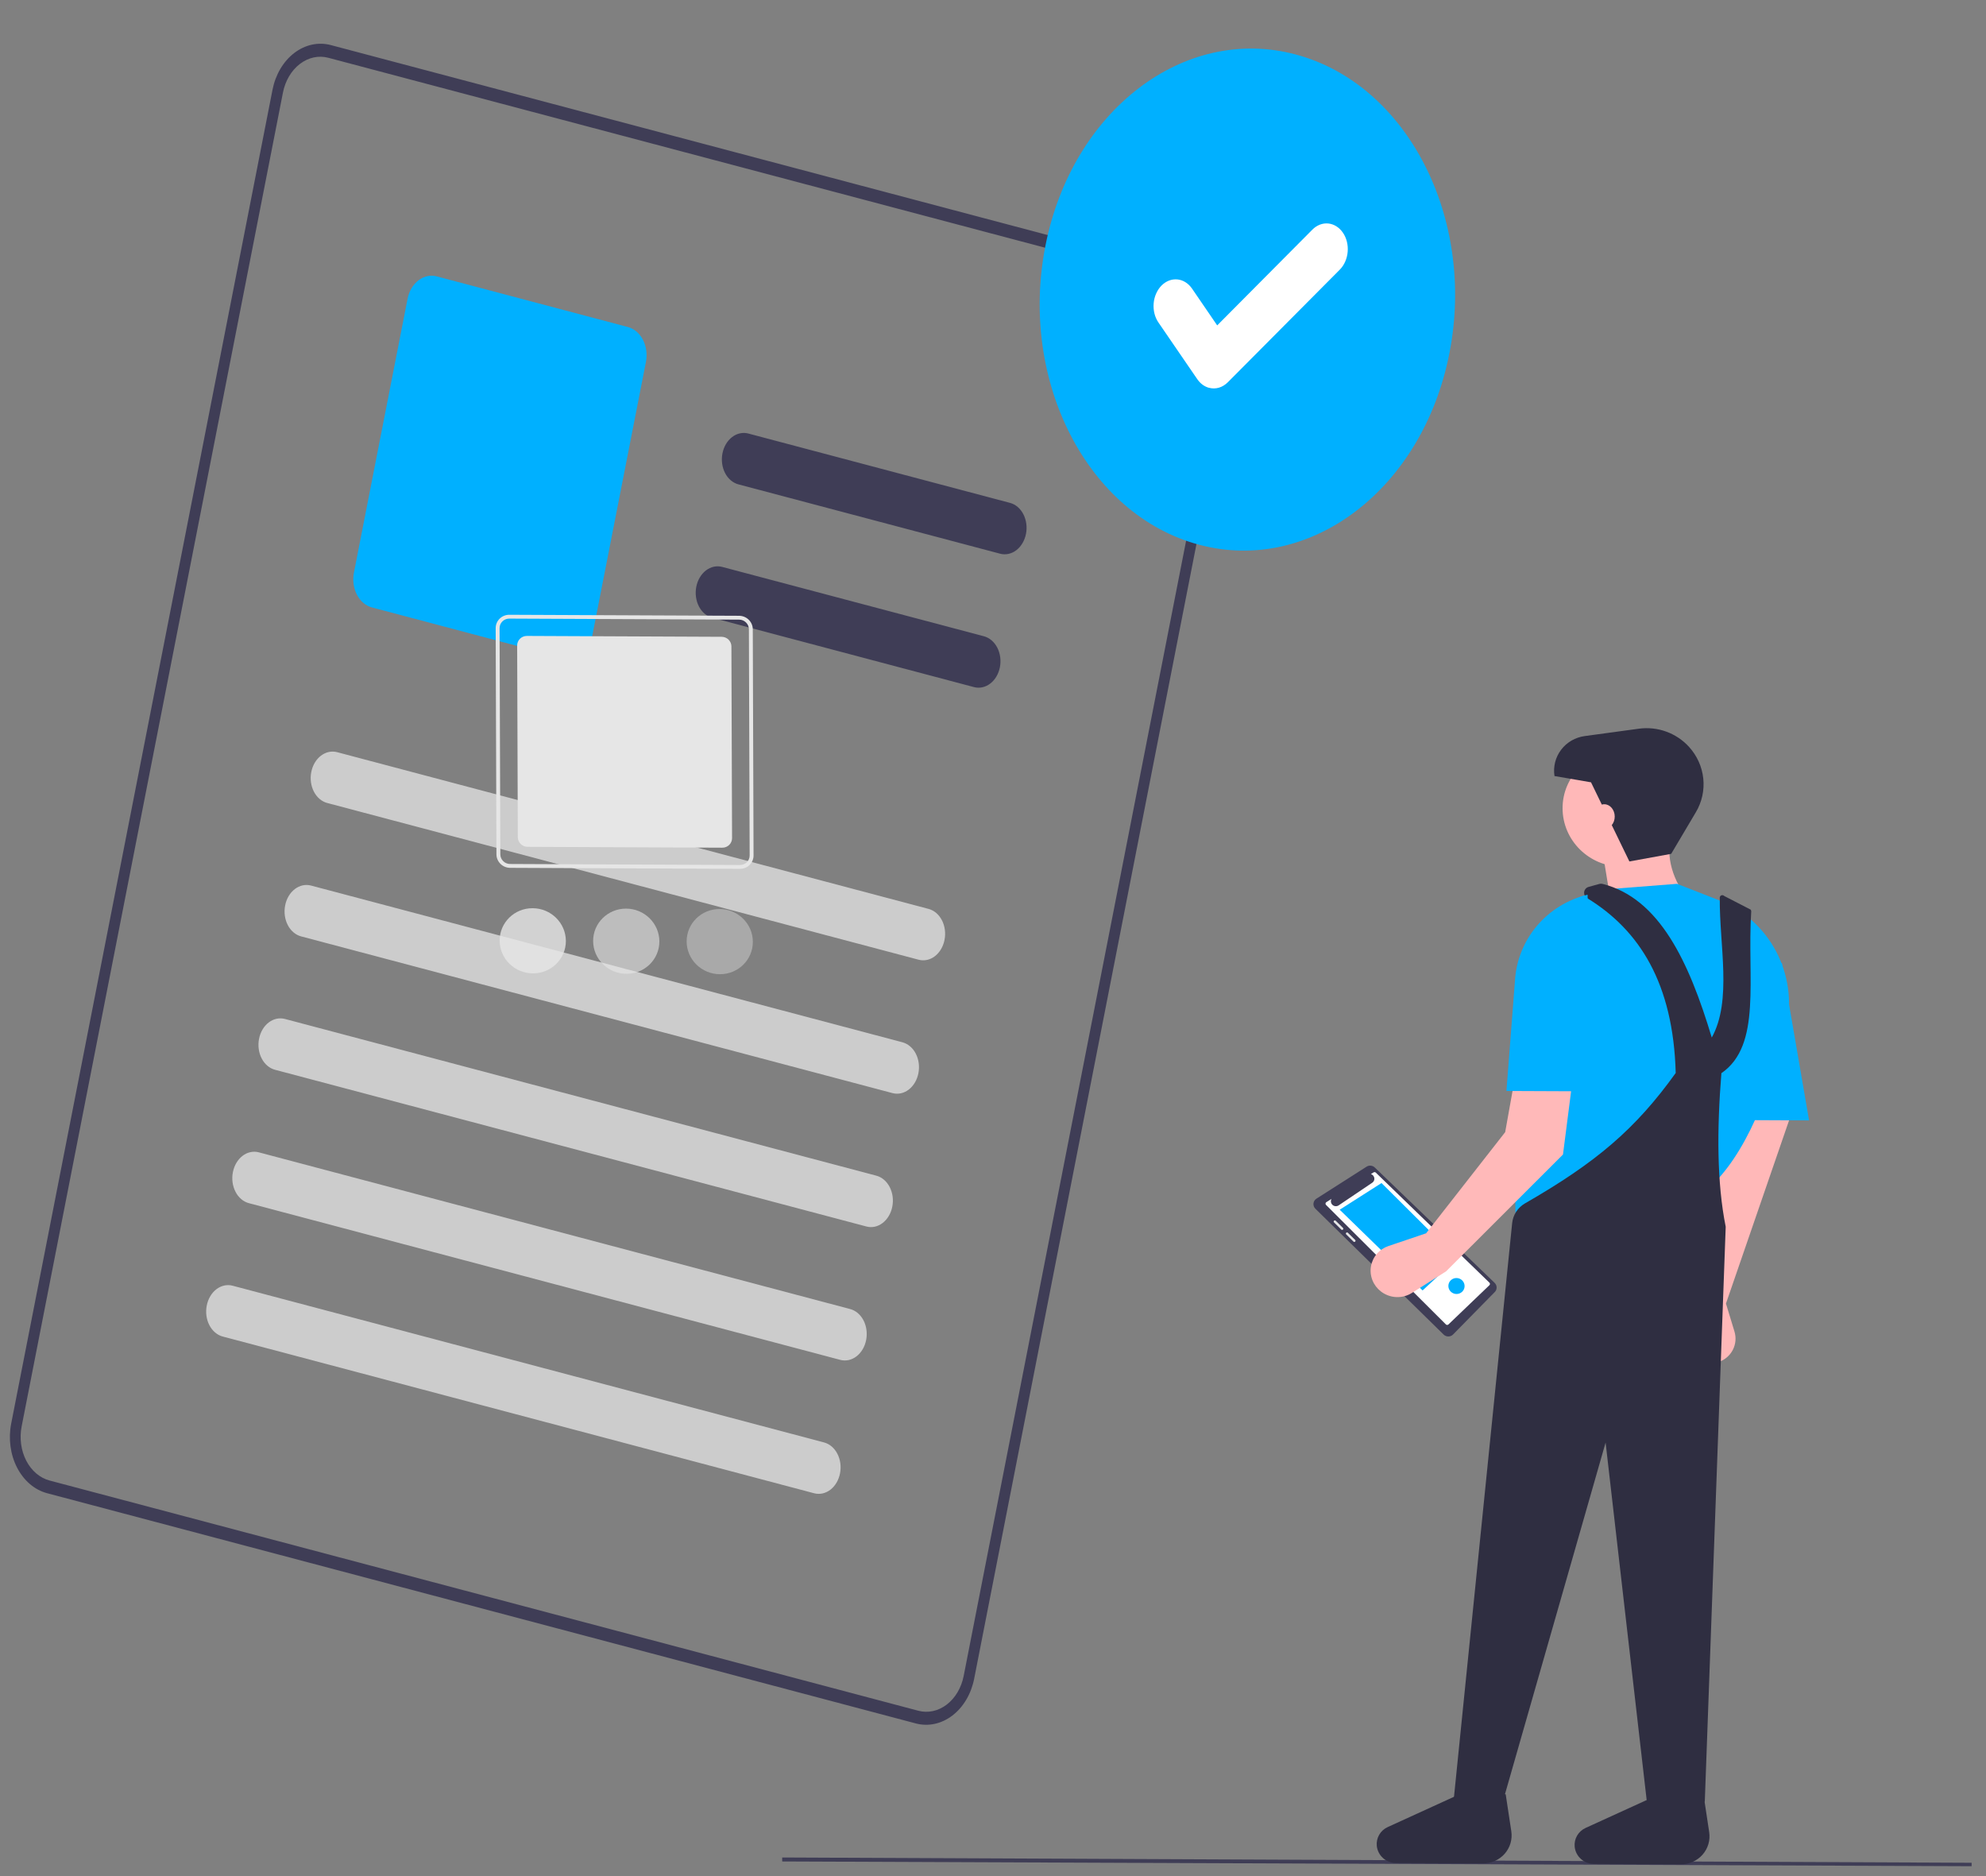 <svg width="126" height="119" viewBox="0 0 126 119" fill="none" xmlns="http://www.w3.org/2000/svg">
<rect x="0" y="0" width="126" height="119" fill="#808080" stroke="none"/>
<path d="M78.426 20.435C78.326 19.714 78.053 19.048 77.641 18.52C77.228 17.991 76.694 17.624 76.104 17.462L20.987 2.859C20.195 2.65 19.36 2.831 18.667 3.362C17.973 3.893 17.478 4.732 17.289 5.693L0.71 90.297C0.522 91.259 0.657 92.264 1.084 93.092C1.511 93.92 2.196 94.504 2.988 94.714L58.107 109.318C58.899 109.526 59.733 109.345 60.426 108.814C61.12 108.283 61.615 107.445 61.805 106.484L78.383 21.88C78.478 21.405 78.493 20.914 78.428 20.436L78.426 20.435ZM61.139 106.308C60.992 107.055 60.606 107.707 60.067 108.12C59.528 108.534 58.879 108.674 58.262 108.512L3.145 93.909C2.529 93.746 1.996 93.292 1.664 92.648C1.332 92.003 1.227 91.221 1.374 90.474L17.952 5.869C18.1 5.122 18.485 4.47 19.025 4.057C19.564 3.643 20.213 3.502 20.829 3.665L75.948 18.268C76.412 18.393 76.832 18.683 77.154 19.101C77.477 19.519 77.687 20.046 77.758 20.614C77.771 20.727 77.78 20.841 77.783 20.955C77.789 21.207 77.768 21.458 77.72 21.704L61.139 106.308Z" fill="#3F3D56"/>
<path d="M63.449 35.121L46.847 30.723C46.495 30.629 46.19 30.37 46 30.002C45.811 29.633 45.751 29.186 45.835 28.759C45.919 28.332 46.139 27.959 46.447 27.723C46.755 27.486 47.127 27.406 47.479 27.499L64.081 31.898C64.433 31.991 64.738 32.251 64.927 32.619C65.117 32.987 65.177 33.434 65.093 33.861C65.009 34.289 64.789 34.662 64.481 34.898C64.172 35.134 63.801 35.215 63.449 35.121V35.121Z" fill="#3F3D56"/>
<path d="M61.791 43.582L45.189 39.183C45.015 39.137 44.85 39.05 44.704 38.926C44.559 38.803 44.436 38.645 44.341 38.463C44.247 38.28 44.184 38.077 44.156 37.863C44.127 37.65 44.134 37.431 44.175 37.219C44.217 37.007 44.292 36.807 44.397 36.629C44.503 36.451 44.635 36.299 44.788 36.182C44.941 36.065 45.111 35.985 45.288 35.947C45.465 35.909 45.646 35.913 45.821 35.96L62.423 40.358C62.598 40.404 62.762 40.492 62.908 40.615C63.053 40.739 63.177 40.897 63.271 41.079C63.365 41.261 63.428 41.465 63.457 41.678C63.485 41.892 63.479 42.111 63.437 42.322C63.396 42.534 63.32 42.735 63.215 42.913C63.11 43.091 62.977 43.243 62.824 43.359C62.671 43.477 62.501 43.556 62.324 43.594C62.147 43.633 61.966 43.628 61.791 43.582V43.582Z" fill="#3F3D56"/>
<path d="M35.727 41.743L23.594 38.529C23.198 38.423 22.856 38.132 22.642 37.718C22.429 37.303 22.361 36.801 22.455 36.32L25.859 18.948C25.954 18.467 26.202 18.048 26.549 17.782C26.895 17.517 27.313 17.426 27.709 17.531L39.842 20.745C40.238 20.851 40.58 21.142 40.794 21.557C41.007 21.971 41.074 22.473 40.981 22.954L37.577 40.326C37.482 40.807 37.234 41.226 36.887 41.492C36.541 41.757 36.123 41.848 35.727 41.743V41.743Z" fill="#00B0FF"/>
<path d="M58.281 60.875L20.761 50.934C20.409 50.841 20.104 50.581 19.914 50.213C19.724 49.845 19.665 49.398 19.748 48.971C19.832 48.543 20.052 48.17 20.361 47.934C20.669 47.698 21.04 47.618 21.392 47.711L58.913 57.652C59.265 57.745 59.57 58.005 59.76 58.373C59.95 58.741 60.009 59.188 59.925 59.615C59.842 60.043 59.621 60.416 59.313 60.652C59.005 60.888 58.634 60.968 58.281 60.875V60.875Z" fill="#CCCCCC"/>
<path d="M56.623 69.335L19.103 59.395C18.751 59.301 18.446 59.042 18.256 58.674C18.066 58.306 18.007 57.858 18.091 57.431C18.174 57.004 18.395 56.631 18.703 56.395C19.011 56.158 19.382 56.078 19.735 56.171L57.255 66.112C57.607 66.206 57.912 66.465 58.102 66.833C58.292 67.201 58.351 67.648 58.267 68.076C58.184 68.503 57.963 68.876 57.655 69.112C57.347 69.349 56.976 69.429 56.623 69.335V69.335Z" fill="#CCCCCC"/>
<path d="M54.966 77.796L17.445 67.855C17.093 67.761 16.789 67.502 16.6 67.134C16.41 66.766 16.351 66.319 16.435 65.892C16.518 65.465 16.738 65.092 17.046 64.856C17.354 64.62 17.725 64.539 18.077 64.632L55.597 74.573C55.772 74.619 55.937 74.706 56.082 74.83C56.228 74.953 56.351 75.111 56.445 75.293C56.539 75.476 56.603 75.679 56.631 75.893C56.66 76.106 56.653 76.325 56.611 76.537C56.57 76.749 56.494 76.949 56.389 77.127C56.284 77.305 56.151 77.457 55.998 77.574C55.846 77.691 55.676 77.771 55.498 77.809C55.321 77.847 55.14 77.843 54.966 77.796V77.796Z" fill="#CCCCCC"/>
<path d="M53.308 86.256L15.787 76.316C15.435 76.222 15.13 75.963 14.941 75.595C14.751 75.226 14.691 74.779 14.775 74.352C14.859 73.924 15.079 73.552 15.387 73.316C15.695 73.079 16.067 72.999 16.419 73.092L53.939 83.033C54.292 83.127 54.596 83.386 54.786 83.754C54.976 84.122 55.035 84.569 54.952 84.997C54.868 85.424 54.648 85.797 54.339 86.033C54.031 86.269 53.66 86.35 53.308 86.256V86.256Z" fill="#CCCCCC"/>
<path d="M51.65 94.717L14.13 84.776C13.777 84.683 13.473 84.423 13.283 84.055C13.093 83.687 13.033 83.24 13.117 82.812C13.201 82.385 13.421 82.012 13.729 81.776C14.038 81.54 14.409 81.459 14.761 81.553L52.282 91.494C52.634 91.587 52.938 91.846 53.128 92.215C53.318 92.583 53.378 93.03 53.294 93.457C53.21 93.885 52.99 94.257 52.682 94.494C52.373 94.73 52.002 94.81 51.65 94.717V94.717Z" fill="#CCCCCC"/>
<path d="M76.093 34.556C83.172 36.432 90.275 30.989 91.958 22.399C93.641 13.81 89.267 5.326 82.188 3.451C75.109 1.575 68.005 7.018 66.322 15.607C64.639 24.197 69.013 32.681 76.093 34.556Z" fill="#00B0FF"/>
<path d="M76.707 24.6C76.419 24.524 76.16 24.336 75.971 24.065L75.959 24.049L73.495 20.454C73.381 20.288 73.295 20.095 73.243 19.887C73.192 19.679 73.174 19.46 73.193 19.242C73.211 19.025 73.265 18.813 73.351 18.619C73.437 18.425 73.553 18.252 73.693 18.111C73.833 17.97 73.994 17.864 74.168 17.797C74.341 17.731 74.522 17.706 74.702 17.724C74.882 17.743 75.056 17.803 75.215 17.904C75.374 18.004 75.515 18.141 75.629 18.308L77.224 20.64L83.265 14.563C83.405 14.422 83.567 14.316 83.74 14.249C83.913 14.183 84.094 14.158 84.274 14.176C84.454 14.195 84.628 14.256 84.787 14.356C84.946 14.456 85.086 14.593 85.2 14.76L85.201 14.76L85.163 14.801L85.201 14.76C85.431 15.097 85.54 15.533 85.502 15.972C85.465 16.411 85.285 16.818 85.003 17.103L77.898 24.247C77.734 24.411 77.541 24.529 77.335 24.59C77.129 24.65 76.915 24.653 76.709 24.598L76.707 24.6Z" fill="white"/>
<g clip-path="url(#clip0_221_57)">
<path d="M125.082 118.437L49.626 118.102L49.625 117.82L125.133 118.155L125.082 118.437Z" fill="#3F3D56"/>
<path d="M46.946 55.111L32.364 55.047C32.135 55.045 31.914 54.955 31.752 54.794C31.589 54.634 31.497 54.417 31.496 54.191L31.448 39.842C31.448 39.616 31.538 39.4 31.7 39.242C31.861 39.083 32.081 38.994 32.31 38.995L46.892 39.059C47.122 39.061 47.342 39.151 47.505 39.312C47.667 39.472 47.759 39.689 47.76 39.914L47.808 54.264C47.809 54.49 47.718 54.706 47.556 54.864C47.395 55.023 47.175 55.112 46.946 55.111V55.111ZM32.311 39.238C32.147 39.237 31.99 39.301 31.875 39.414C31.759 39.528 31.695 39.682 31.695 39.843L31.743 54.193C31.744 54.354 31.809 54.509 31.926 54.623C32.042 54.738 32.199 54.803 32.363 54.803L46.945 54.868C47.109 54.869 47.266 54.805 47.381 54.692C47.497 54.578 47.561 54.424 47.561 54.263L47.513 39.913C47.512 39.752 47.447 39.597 47.33 39.483C47.214 39.368 47.057 39.303 46.893 39.303L32.311 39.238Z" fill="#E6E6E6"/>
<path d="M33.427 40.337C33.263 40.337 33.106 40.4 32.991 40.514C32.875 40.627 32.811 40.781 32.811 40.943L32.852 53.103C32.852 53.264 32.918 53.419 33.034 53.534C33.15 53.648 33.308 53.713 33.471 53.714L45.829 53.769C45.993 53.769 46.15 53.706 46.265 53.592C46.381 53.479 46.445 53.325 46.445 53.163L46.404 41.003C46.404 40.842 46.338 40.687 46.222 40.572C46.106 40.458 45.948 40.393 45.785 40.392L33.427 40.337Z" fill="#E6E6E6"/>
<path opacity="0.8" d="M33.807 61.741C34.968 61.746 35.905 60.825 35.901 59.683C35.897 58.542 34.954 57.612 33.793 57.607C32.633 57.602 31.696 58.523 31.7 59.665C31.703 60.806 32.647 61.736 33.807 61.741Z" fill="#E6E6E6"/>
<path opacity="0.4" d="M45.671 61.794C46.831 61.799 47.768 60.878 47.764 59.736C47.761 58.594 46.817 57.664 45.657 57.659C44.497 57.654 43.559 58.576 43.563 59.717C43.567 60.859 44.51 61.789 45.671 61.794Z" fill="#E6E6E6"/>
<path opacity="0.6" d="M39.739 61.768C40.899 61.773 41.837 60.851 41.833 59.71C41.829 58.568 40.885 57.638 39.725 57.633C38.565 57.628 37.627 58.549 37.631 59.691C37.635 60.833 38.579 61.763 39.739 61.768Z" fill="#E6E6E6"/>
<path d="M87.223 74.055C87.155 73.989 87.066 73.947 86.971 73.938C86.876 73.928 86.78 73.951 86.701 74.002L83.519 76.032C83.467 76.065 83.423 76.109 83.39 76.162C83.358 76.214 83.338 76.273 83.332 76.334C83.325 76.395 83.333 76.457 83.354 76.515C83.375 76.573 83.409 76.626 83.454 76.67L91.589 84.651C91.629 84.689 91.676 84.72 91.728 84.741C91.779 84.762 91.834 84.773 91.89 84.772C91.945 84.772 92 84.761 92.051 84.74C92.102 84.718 92.148 84.687 92.187 84.648L94.835 81.953C94.912 81.875 94.954 81.77 94.952 81.661C94.95 81.552 94.904 81.448 94.825 81.371L87.223 74.055Z" fill="#3F3D56"/>
<path d="M84.148 76.253L84.477 76.047C84.442 76.108 84.43 76.179 84.441 76.248C84.453 76.317 84.488 76.38 84.54 76.428C84.593 76.475 84.66 76.504 84.731 76.509C84.802 76.514 84.873 76.495 84.931 76.456L87.061 75.02C87.11 74.988 87.148 74.942 87.171 74.889C87.195 74.837 87.202 74.778 87.193 74.721C87.184 74.663 87.159 74.609 87.121 74.565C87.083 74.521 87.033 74.488 86.977 74.47L87.146 74.365C87.168 74.351 87.194 74.345 87.22 74.348C87.246 74.351 87.271 74.362 87.289 74.381L94.496 81.36C94.507 81.37 94.515 81.383 94.521 81.397C94.526 81.411 94.529 81.426 94.529 81.441C94.529 81.456 94.526 81.471 94.519 81.484C94.513 81.498 94.505 81.51 94.493 81.521L91.893 84.011C91.871 84.031 91.843 84.041 91.813 84.041C91.783 84.04 91.755 84.029 91.734 84.008L84.129 76.428C84.117 76.416 84.108 76.401 84.102 76.385C84.096 76.369 84.094 76.352 84.096 76.336C84.097 76.319 84.103 76.303 84.112 76.288C84.121 76.274 84.133 76.262 84.148 76.253V76.253Z" fill="white"/>
<path d="M92.45 79.817L90.254 81.852L84.995 76.732L87.649 75.04L92.45 79.817Z" fill="#00B0FF"/>
<path d="M85.203 77.991C85.217 77.977 85.225 77.958 85.225 77.938C85.225 77.918 85.217 77.899 85.202 77.885L84.743 77.431C84.728 77.418 84.709 77.41 84.689 77.41C84.668 77.41 84.649 77.418 84.635 77.431C84.62 77.445 84.612 77.464 84.613 77.484C84.613 77.504 84.621 77.523 84.635 77.537L85.095 77.99C85.109 78.004 85.129 78.012 85.149 78.012C85.169 78.012 85.188 78.004 85.203 77.991V77.991Z" fill="#E6E6E6"/>
<path d="M85.977 78.648L85.517 78.195C85.503 78.181 85.484 78.173 85.463 78.173C85.443 78.172 85.424 78.18 85.409 78.194C85.395 78.208 85.387 78.227 85.387 78.247C85.387 78.267 85.395 78.286 85.41 78.3L85.87 78.754C85.877 78.761 85.885 78.766 85.894 78.77C85.904 78.774 85.914 78.776 85.924 78.776C85.934 78.776 85.944 78.774 85.953 78.77C85.962 78.766 85.97 78.761 85.978 78.754C85.984 78.747 85.99 78.739 85.994 78.73C85.998 78.721 86 78.711 86 78.701C86 78.691 85.998 78.681 85.994 78.672C85.99 78.663 85.984 78.655 85.977 78.648V78.648Z" fill="#E6E6E6"/>
<path d="M92.407 82.078C92.691 82.079 92.921 81.854 92.92 81.574C92.919 81.294 92.688 81.066 92.404 81.065C92.119 81.064 91.89 81.29 91.891 81.569C91.891 81.849 92.123 82.077 92.407 82.078Z" fill="#00B0FF"/>
<path d="M107.329 82.676L106.939 84.577C106.882 84.85 106.901 85.134 106.993 85.398C107.084 85.663 107.246 85.9 107.46 86.084C107.674 86.268 107.934 86.393 108.213 86.447C108.491 86.501 108.779 86.481 109.046 86.389V86.389C109.432 86.256 109.751 85.982 109.937 85.623C110.122 85.264 110.159 84.848 110.042 84.46L109.502 82.685L114.284 68.808L110.18 68.789L107.329 82.676Z" fill="#FFB8B8"/>
<path d="M102.891 54.977C104.957 54.986 106.627 53.344 106.621 51.311C106.614 49.277 104.933 47.62 102.866 47.611C100.799 47.602 99.129 49.243 99.136 51.277C99.143 53.311 100.824 54.968 102.891 54.977Z" fill="#FFB8B8"/>
<path d="M102.297 57.825L107.244 57.253C106.104 55.847 105.67 54.382 106.022 52.852L101.557 53.308L102.297 57.825Z" fill="#FFB8B8"/>
<path d="M96.208 78.35L107.91 75.788C110.406 73.884 112.019 70.091 113.26 65.502C114.164 62.158 112.508 58.586 109.271 57.191C109.194 57.157 109.115 57.125 109.036 57.094L106.395 56.061L102.05 56.398L100.501 56.808C100.173 56.895 99.877 57.074 99.652 57.323C99.426 57.573 99.279 57.882 99.23 58.214C97.17 65.731 95.819 72.707 96.208 78.35Z" fill="#00B0FF"/>
<path d="M109.584 71.044L114.775 71.067L113.051 61.08L109.552 61.421L109.584 71.044Z" fill="#00B0FF"/>
<path d="M92.224 114.208L95.362 114.222L101.866 91.502L104.481 114.262L108.159 114.279L109.486 77.815C108.924 75.014 108.924 71.679 109.212 68.072C111.795 66.3 110.832 62.062 111.105 57.81C111.107 57.769 111.094 57.728 111.067 57.696L109.396 56.835C109.373 56.81 109.343 56.792 109.31 56.784C109.276 56.776 109.241 56.779 109.209 56.791C109.178 56.804 109.151 56.827 109.133 56.855C109.116 56.884 109.107 56.918 109.11 56.952C109.078 59.925 109.904 63.466 108.601 65.812C107.16 61.013 105.289 56.98 101.671 56.065C101.602 56.048 101.531 56.05 101.463 56.069L100.791 56.255C100.716 56.276 100.649 56.318 100.599 56.375C100.548 56.433 100.516 56.504 100.506 56.58C100.496 56.656 100.509 56.733 100.543 56.802C100.577 56.871 100.63 56.929 100.697 56.969C104.011 58.995 106.16 62.371 106.314 68.059C103.753 71.632 101.254 73.742 96.751 76.331C96.525 76.462 96.333 76.644 96.191 76.862C96.05 77.08 95.963 77.328 95.937 77.586L92.224 114.208Z" fill="#2F2E41"/>
<path d="M103.375 54.642L106.027 54.159L107.597 51.512C107.977 50.87 108.141 50.123 108.063 49.381C107.985 48.638 107.67 47.937 107.163 47.378V47.378C106.768 46.942 106.27 46.609 105.715 46.407C105.159 46.205 104.562 46.141 103.977 46.221L100.54 46.689C100.243 46.729 99.958 46.827 99.701 46.976C99.444 47.126 99.22 47.324 99.042 47.56C98.864 47.795 98.735 48.064 98.663 48.349C98.592 48.635 98.578 48.932 98.623 49.224L100.941 49.622L103.375 54.642Z" fill="#2F2E41"/>
<path d="M88.562 118.171L94.091 118.196C94.352 118.197 94.609 118.143 94.846 118.037C95.083 117.931 95.294 117.776 95.464 117.583C95.634 117.389 95.76 117.162 95.832 116.916C95.904 116.669 95.922 116.41 95.883 116.156L95.528 113.813L93.019 113.618L88.04 115.892C87.813 115.995 87.625 116.165 87.502 116.379C87.378 116.592 87.325 116.839 87.349 117.084C87.379 117.38 87.52 117.656 87.744 117.857C87.968 118.058 88.26 118.17 88.562 118.171V118.171Z" fill="#2F2E41"/>
<path d="M101.117 118.227L106.646 118.252C106.907 118.253 107.164 118.199 107.401 118.093C107.638 117.987 107.849 117.832 108.019 117.639C108.189 117.445 108.315 117.218 108.387 116.971C108.459 116.725 108.477 116.466 108.438 116.212L108.084 113.868L105.574 113.674L100.595 115.947C100.368 116.051 100.18 116.221 100.057 116.434C99.933 116.648 99.88 116.894 99.904 117.14V117.14C99.934 117.436 100.075 117.712 100.299 117.913C100.523 118.114 100.815 118.226 101.117 118.227V118.227Z" fill="#2F2E41"/>
<path d="M90.476 78.229L88.087 79.036C87.801 79.133 87.547 79.304 87.352 79.532C87.157 79.759 87.028 80.035 86.979 80.329C86.93 80.623 86.962 80.926 87.073 81.205C87.183 81.484 87.368 81.729 87.607 81.915V81.915C87.885 82.13 88.222 82.255 88.574 82.273C88.925 82.291 89.273 82.201 89.568 82.015L91.743 80.644L99.162 73.231L100.286 64.485C100.43 63.371 100.284 62.237 99.863 61.189C99.442 60.141 98.759 59.213 97.878 58.491V58.491L95.495 71.811L90.476 78.229Z" fill="#FFB9B9"/>
<path d="M95.574 69.2L100.886 69.223L100.723 56.749C99.463 57.054 98.338 57.746 97.509 58.725C96.681 59.705 96.193 60.921 96.116 62.197L95.574 69.2Z" fill="#00B0FF"/>
<path d="M101.79 52.565C102.153 52.567 102.446 52.221 102.445 51.792C102.443 51.364 102.148 51.015 101.785 51.013C101.422 51.012 101.129 51.358 101.131 51.786C101.132 52.215 101.427 52.564 101.79 52.565Z" fill="#FFB8B8"/>
</g>
<defs>
<clipPath id="clip0_221_57">
<rect width="121.152" height="85.223" fill="white" transform="matrix(1 0.004 0.003 1 3.681 32.666)"/>
</clipPath>
</defs>
</svg>
